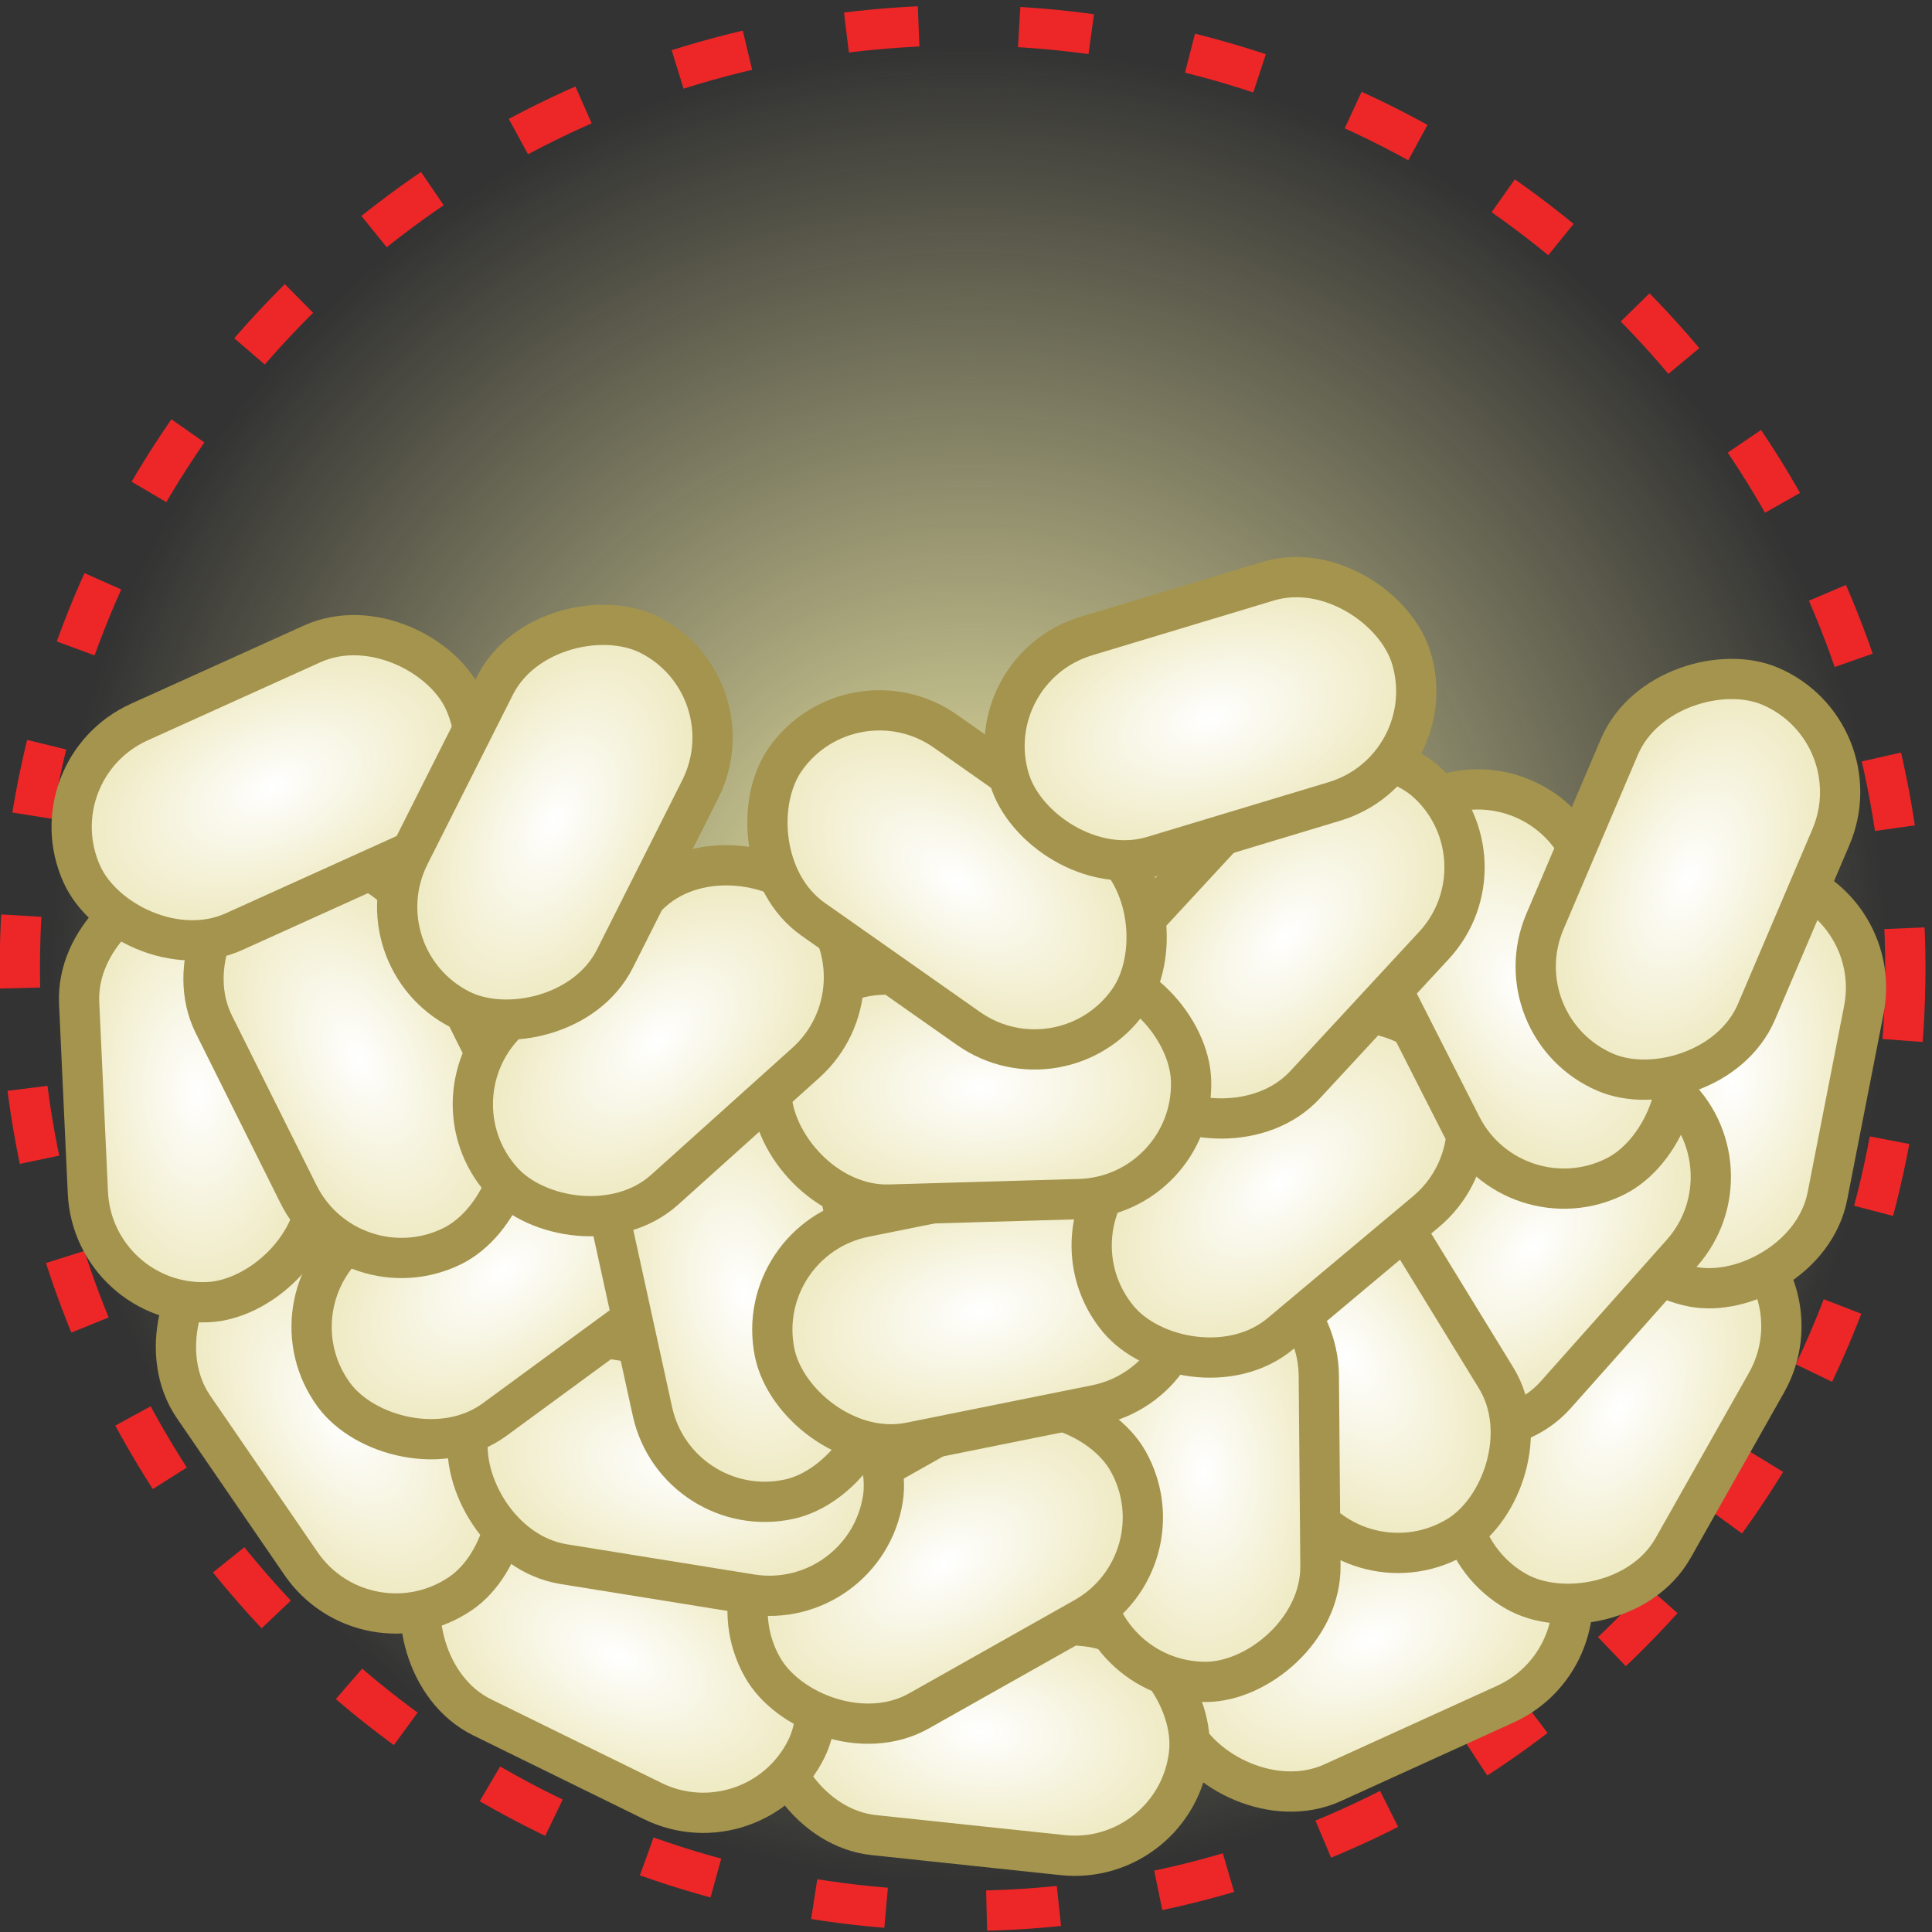 <svg xmlns="http://www.w3.org/2000/svg" width="48" height="48" xmlns:xlink="http://www.w3.org/1999/xlink"><rect width="100%" height="100%" fill="#333333" stroke="none"/><defs><linearGradient id="b"><stop offset="0" stop-color="#fff"/><stop offset="1" stop-color="#ece7ba"/></linearGradient><linearGradient id="a"><stop offset="0" stop-color="#f2eda9"/><stop offset="1" stop-color="#f2eda9" stop-opacity="0"/></linearGradient><linearGradient><stop offset="0" stop-color="#e2ebf5"/><stop offset="1" stop-color="#4781d4"/></linearGradient><radialGradient id="c" cx="24.071" cy="23.929" r="22.786" xlink:href="#a" fx="24.071" fy="23.929" gradientUnits="userSpaceOnUse"/><radialGradient id="d" cx="23.929" cy="24.714" r="5.714" xlink:href="#b" fx="23.929" fy="24.714" gradientTransform="matrix(1 0 0 .588 -9.773 36.648)" gradientUnits="userSpaceOnUse"/><radialGradient id="e" cx="23.929" cy="24.714" r="5.714" xlink:href="#b" gradientUnits="userSpaceOnUse" gradientTransform="matrix(1 0 0 .588 4.827 25.672)" fx="23.929" fy="24.714"/><radialGradient id="f" cx="23.929" cy="24.714" r="5.714" xlink:href="#b" gradientUnits="userSpaceOnUse" gradientTransform="matrix(1 0 0 .588 7.984 15.649)" fx="23.929" fy="24.714"/><radialGradient id="g" cx="23.929" cy="24.714" r="5.714" xlink:href="#b" gradientUnits="userSpaceOnUse" gradientTransform="matrix(1 0 0 .588 9.977 -1.568)" fx="23.929" fy="24.714"/><radialGradient id="h" cx="23.929" cy="24.714" r="5.714" xlink:href="#b" gradientUnits="userSpaceOnUse" gradientTransform="matrix(1 0 0 .588 3.412 -18.195)" fx="23.929" fy="24.714"/><radialGradient id="i" cx="23.929" cy="24.714" r="5.714" xlink:href="#b" gradientUnits="userSpaceOnUse" gradientTransform="matrix(1 0 0 .588 -13.249 -66.751)" fx="23.929" fy="24.714"/><radialGradient id="j" cx="23.929" cy="24.714" r="5.714" xlink:href="#b" gradientUnits="userSpaceOnUse" gradientTransform="matrix(1 0 0 .588 -5.838 -61.945)" fx="23.929" fy="24.714"/><radialGradient id="k" cx="23.929" cy="24.714" r="5.714" xlink:href="#b" gradientUnits="userSpaceOnUse" gradientTransform="matrix(1 0 0 .588 -26.097 -63.568)" fx="23.929" fy="24.714"/><radialGradient id="l" cx="23.929" cy="24.714" r="5.714" xlink:href="#b" gradientUnits="userSpaceOnUse" gradientTransform="matrix(1 0 0 .588 22.323 -25.459)" fx="23.929" fy="24.714"/><radialGradient id="m" cx="23.929" cy="24.714" r="5.714" xlink:href="#b" gradientUnits="userSpaceOnUse" gradientTransform="matrix(1 0 0 .588 12.896 -44.136)" fx="23.929" fy="24.714"/><radialGradient id="n" cx="23.929" cy="24.714" r="5.714" xlink:href="#b" gradientUnits="userSpaceOnUse" gradientTransform="matrix(1 0 0 .588 -25.304 -59.909)" fx="23.929" fy="24.714"/><radialGradient id="o" cx="23.929" cy="24.714" r="5.714" xlink:href="#b" gradientUnits="userSpaceOnUse" gradientTransform="matrix(1 0 0 .588 -46.3 -47.811)" fx="23.929" fy="24.714"/><radialGradient id="p" cx="23.929" cy="24.714" r="5.714" xlink:href="#b" gradientUnits="userSpaceOnUse" gradientTransform="matrix(1 0 0 .588 -32.511 18.334)" fx="23.929" fy="24.714"/><radialGradient id="q" cx="23.929" cy="24.714" r="5.714" xlink:href="#b" gradientUnits="userSpaceOnUse" gradientTransform="matrix(1 0 0 .587 -51.436 -18.259)" fx="23.929" fy="24.714"/><radialGradient id="r" cx="23.929" cy="24.714" r="5.714" xlink:href="#b" gradientUnits="userSpaceOnUse" gradientTransform="matrix(1 0 0 .587 -59.288 -3.333)" fx="23.929" fy="24.714"/><radialGradient id="s" cx="23.929" cy="24.714" r="5.714" xlink:href="#b" gradientUnits="userSpaceOnUse" gradientTransform="matrix(1 0 0 .587 -6.484 22.221)" fx="23.929" fy="24.714"/><radialGradient id="t" cx="23.929" cy="24.714" r="5.714" xlink:href="#b" gradientUnits="userSpaceOnUse" gradientTransform="matrix(1 0 0 .587 -18.473 28.453)" fx="23.929" fy="24.714"/><radialGradient id="u" cx="23.929" cy="24.714" r="5.714" xlink:href="#b" gradientUnits="userSpaceOnUse" gradientTransform="matrix(1 0 0 .587 15.092 -37.078)" fx="23.929" fy="24.714"/><radialGradient id="v" cx="23.929" cy="24.714" r="5.714" xlink:href="#b" gradientUnits="userSpaceOnUse" gradientTransform="matrix(1 0 0 .587 -20.269 -61.661)" fx="23.929" fy="24.714"/><radialGradient id="w" cx="23.929" cy="24.714" r="5.714" xlink:href="#b" gradientUnits="userSpaceOnUse" gradientTransform="matrix(1 0 0 .587 -28.522 -53.77)" fx="23.929" fy="24.714"/><radialGradient id="x" cx="23.929" cy="24.714" r="5.714" xlink:href="#b" gradientUnits="userSpaceOnUse" gradientTransform="matrix(1 0 0 .587 -47.504 -42.205)" fx="23.929" fy="24.714"/><radialGradient id="y" cx="23.929" cy="24.714" r="5.714" xlink:href="#b" gradientUnits="userSpaceOnUse" gradientTransform="matrix(1 0 0 .587 -29.054 15.644)" fx="23.929" fy="24.714"/><radialGradient id="z" cx="23.929" cy="24.714" r="5.714" xlink:href="#b" gradientUnits="userSpaceOnUse" gradientTransform="matrix(1 0 0 .587 -55.956 -18.731)" fx="23.929" fy="24.714"/><radialGradient id="C" cx="23.929" cy="24.714" r="5.714" xlink:href="#b" gradientUnits="userSpaceOnUse" gradientTransform="matrix(1 0 0 .587 -35.973 6.982)" fx="23.929" fy="24.714"/><radialGradient id="A" cx="23.929" cy="24.714" r="5.714" xlink:href="#b" gradientUnits="userSpaceOnUse" gradientTransform="matrix(1 0 0 .587 -25.81 6.109)" fx="23.929" fy="24.714"/><radialGradient id="B" cx="23.929" cy="24.714" r="5.714" xlink:href="#b" gradientUnits="userSpaceOnUse" gradientTransform="matrix(1 0 0 .587 -.294 11.259)" fx="23.929" fy="24.714"/></defs><g><circle cx="315.203" cy="442.042" r="22.5" fill="none" stroke="#ed2728" stroke-width=".961" transform="matrix(1.041 0 0 1.041 -304.211 -436.113)" stroke-dasharray="1.729, 2.401"/><path fill="url(#c)" fill-rule="evenodd" d="M46.86 23.93a22.8 22.8 0 1 1-45.57 0 22.8 22.8 0 1 1 45.56 0z" color="#000" overflow="visible" enable-background="accumulate"/><rect width="10.429" height="5.714" x="8.941" y="48.311" fill="url(#d)" fill-rule="evenodd" stroke="#a4944d" ry="2.857" transform="rotate(-24.46)" enable-background="accumulate" overflow="visible" color="#000"/><rect width="10.429" height="5.714" x="23.542" y="37.335" fill="url(#e)" fill-rule="evenodd" stroke="#a4944d" color="#000" ry="2.857" transform="rotate(6.053)" overflow="visible" enable-background="accumulate"/><rect width="10.429" height="5.714" x="26.699" y="27.311" fill="url(#f)" fill-rule="evenodd" stroke="#a4944d" ry="2.857" transform="rotate(26.141)" enable-background="accumulate" overflow="visible" color="#000"/><rect width="10.429" height="5.714" x="28.691" y="10.094" fill="url(#g)" fill-rule="evenodd" stroke="#a4944d" color="#000" ry="2.857" transform="rotate(55.55)" overflow="visible" enable-background="accumulate"/><rect width="10.429" height="5.714" x="22.126" y="-6.533" fill="url(#h)" fill-rule="evenodd" stroke="#a4944d" ry="2.857" transform="rotate(87.366)" enable-background="accumulate" overflow="visible" color="#000"/><rect width="10.429" height="5.714" x="5.465" y="-55.089" fill="url(#i)" fill-rule="evenodd" stroke="#a4944d" color="#000" ry="2.857" transform="matrix(-.492 .871 -.871 -.492 0 0)" overflow="visible" enable-background="accumulate"/><rect width="10.429" height="5.714" x="12.876" y="-50.283" fill="url(#j)" fill-rule="evenodd" stroke="#a4944d" ry="2.857" transform="matrix(-.192 .981 -.981 -.192 0 0)" enable-background="accumulate" overflow="visible" color="#000"/><rect width="10.429" height="5.714" x="-7.382" y="-51.905" fill="url(#k)" fill-rule="evenodd" stroke="#a4944d" color="#000" ry="2.857" transform="matrix(-.665 .747 -.747 -.665 0 0)" overflow="visible" enable-background="accumulate"/><rect width="10.429" height="5.714" x="41.038" y="-13.797" fill="url(#l)" fill-rule="evenodd" stroke="#a4944d" ry="2.857" transform="rotate(58.49)" enable-background="accumulate" overflow="visible" color="#000"/><rect width="10.429" height="5.714" x="31.61" y="-32.474" fill="url(#m)" fill-rule="evenodd" stroke="#a4944d" color="#000" ry="2.857" transform="rotate(89.513)" overflow="visible" enable-background="accumulate"/><rect width="10.429" height="5.714" x="-6.589" y="-48.247" fill="url(#n)" fill-rule="evenodd" stroke="#a4944d" ry="2.857" transform="matrix(-.871 .491 -.491 -.871 0 0)" enable-background="accumulate" overflow="visible" color="#000"/><rect width="10.429" height="5.714" x="-27.586" y="-36.149" fill="url(#o)" fill-rule="evenodd" stroke="#a4944d" color="#000" ry="2.857" transform="matrix(-.987 -.159 .159 -.987 0 0)" overflow="visible" enable-background="accumulate"/><rect width="10.429" height="5.714" x="-13.797" y="29.996" fill="url(#p)" fill-rule="evenodd" stroke="#a4944d" ry="2.857" transform="rotate(-36.241)" enable-background="accumulate" overflow="visible" color="#000"/><rect width="10.429" height="5.714" x="-32.722" y="-6.596" fill="url(#q)" fill-rule="evenodd" stroke="#a4944d" color="#000" ry="2.857" transform="matrix(-.446 -.895 .895 -.446 0 0)" overflow="visible" enable-background="accumulate"/><rect width="10.429" height="5.714" x="-40.573" y="8.33" fill="url(#r)" fill-rule="evenodd" stroke="#a4944d" ry="2.857" transform="matrix(-.214 -.977 .977 -.214 0 0)" enable-background="accumulate" overflow="visible" color="#000"/><rect width="10.429" height="5.714" x="12.23" y="33.883" fill="url(#s)" fill-rule="evenodd" stroke="#a4944d" color="#000" ry="2.857" transform="rotate(-11.39)" overflow="visible" enable-background="accumulate"/><rect width="10.429" height="5.714" x=".242" y="40.115" fill="url(#t)" fill-rule="evenodd" stroke="#a4944d" ry="2.857" transform="rotate(-39.969)" enable-background="accumulate" overflow="visible" color="#000"/><rect width="10.429" height="5.714" x="33.807" y="-25.416" fill="url(#u)" fill-rule="evenodd" stroke="#a4944d" color="#000" ry="2.857" transform="rotate(63.068)" overflow="visible" enable-background="accumulate"/><rect width="10.429" height="5.714" x="-1.555" y="-49.999" fill="url(#v)" fill-rule="evenodd" stroke="#a4944d" ry="2.857" transform="matrix(-.392 .92 -.92 -.392 0 0)" enable-background="accumulate" overflow="visible" color="#000"/><rect width="10.429" height="5.714" x="-9.808" y="-42.107" fill="url(#w)" fill-rule="evenodd" stroke="#a4944d" color="#000" ry="2.857" transform="matrix(-.679 .734 -.734 -.679 0 0)" overflow="visible" enable-background="accumulate"/><rect width="10.429" height="5.714" x="-28.789" y="-30.543" fill="url(#x)" fill-rule="evenodd" stroke="#a4944d" ry="2.857" transform="matrix(-1 .029 -.029 -1 0 0)" enable-background="accumulate" overflow="visible" color="#000"/><rect width="10.429" height="5.714" x="-10.34" y="27.307" fill="url(#y)" fill-rule="evenodd" stroke="#a4944d" color="#000" ry="2.857" transform="rotate(-41.962)" overflow="visible" enable-background="accumulate"/><rect width="10.429" height="5.714" x="-37.242" y="-7.068" fill="url(#z)" fill-rule="evenodd" stroke="#a4944d" ry="2.857" transform="matrix(-.818 -.575 .575 -.818 0 0)" enable-background="accumulate" overflow="visible" color="#000"/><rect width="10.429" height="5.714" x="-7.096" y="17.772" fill="url(#A)" fill-rule="evenodd" stroke="#a4944d" ry="2.857" transform="rotate(-24.333)" enable-background="accumulate" overflow="visible" color="#000"/><rect width="10.429" height="5.714" x="18.421" y="22.922" fill="url(#B)" fill-rule="evenodd" stroke="#a4944d" color="#000" ry="2.857" transform="rotate(-16.782)" overflow="visible" enable-background="accumulate"/><rect width="10.429" height="5.714" x="-17.259" y="18.644" fill="url(#C)" fill-rule="evenodd" stroke="#a4944d" color="#000" ry="2.857" transform="rotate(-63.269)" overflow="visible" enable-background="accumulate"/></g></svg>
